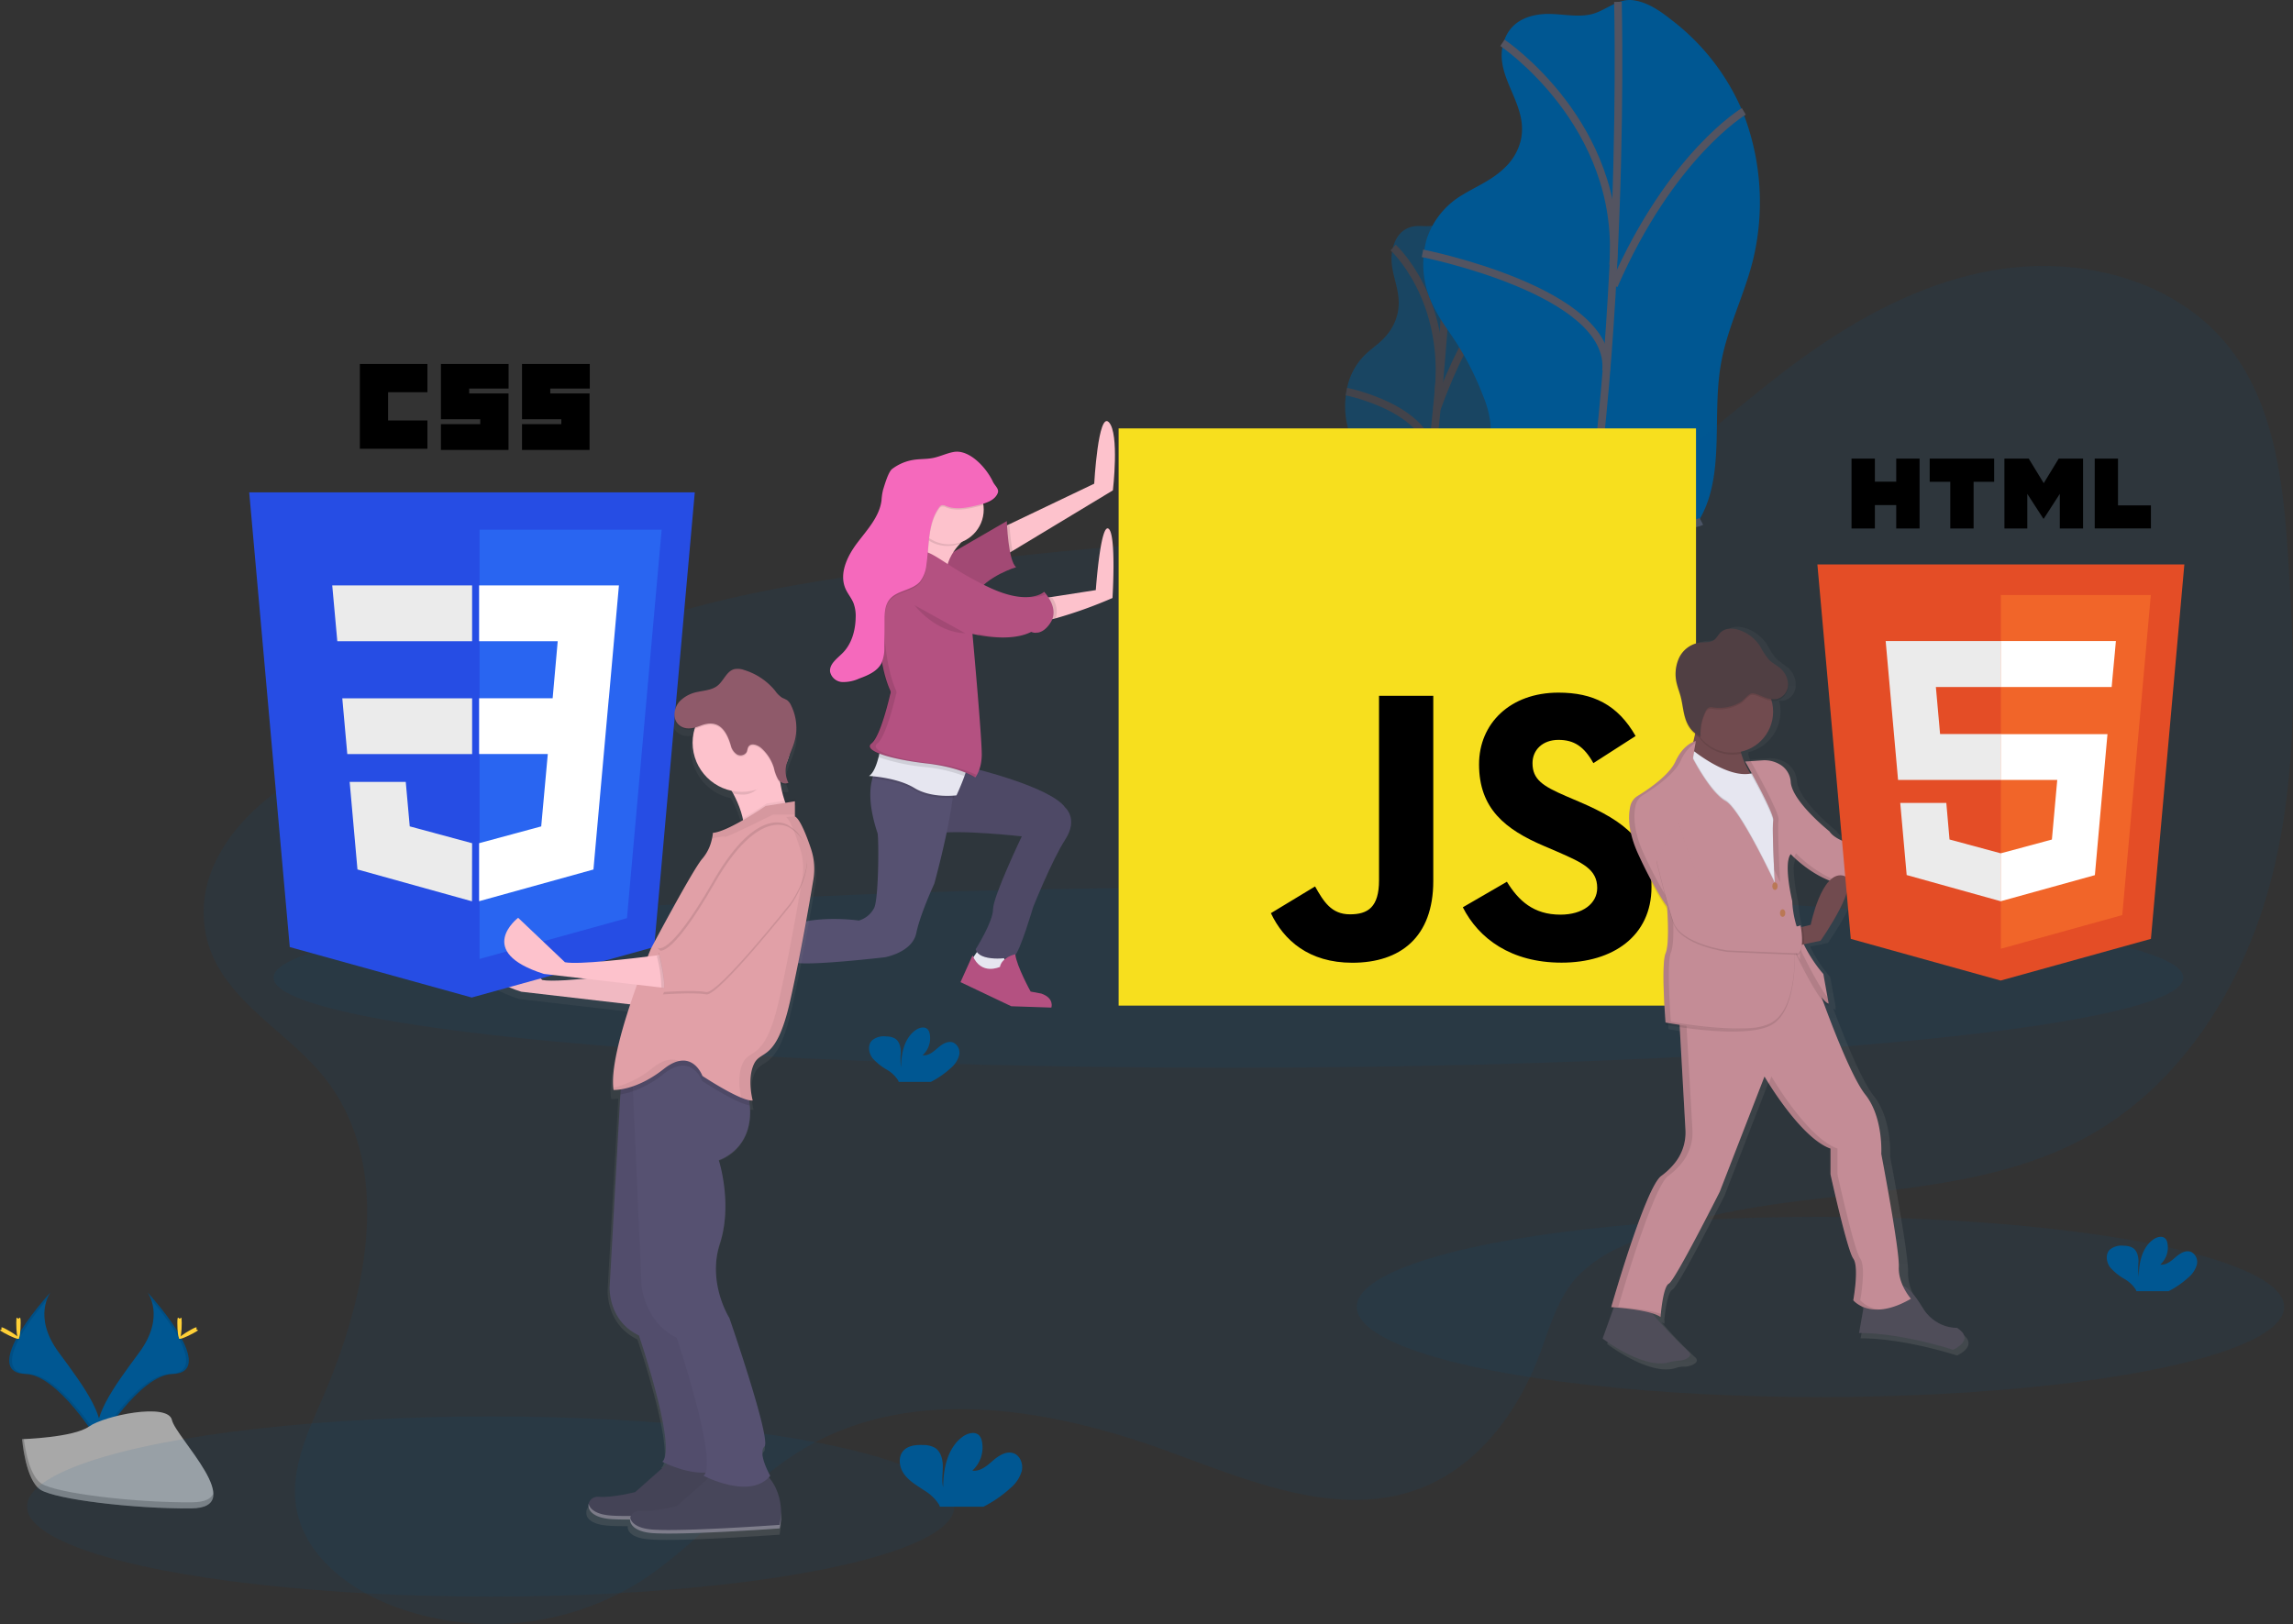 <svg xmlns="http://www.w3.org/2000/svg" xmlns:xlink="http://www.w3.org/1999/xlink" width="600.157" height="425.179" viewBox="0 0 600.157 425.179">
  <rect x="0" y="0" width="600.157" height="425.179" fill="#333333" stroke="none"/>
  <defs>
    <style>
      .cls-1, .cls-3 {
        fill: #005792;
      }

      .cls-1, .cls-13, .cls-5 {
        opacity: 0.1;
      }

      .cls-2 {
        opacity: 0.5;
      }

      .cls-4 {
        fill: none;
        stroke: #535461;
        stroke-miterlimit: 10;
        stroke-width: 2px;
      }

      .cls-6 {
        fill: #ffd037;
      }

      .cls-7 {
        fill: #a8a8a8;
      }

      .cls-8 {
        opacity: 0.2;
      }

      .cls-9 {
        fill: #e6e6f0;
      }

      .cls-10 {
        fill: #fdc2cc;
      }

      .cls-11 {
        fill: #565171;
      }

      .cls-12 {
        fill: #b45181;
      }

      .cls-14 {
        fill: #f569bc;
      }

      .cls-15 {
        fill: #f7df1e;
      }

      .cls-16 {
        fill: url(#linear-gradient);
      }

      .cls-17 {
        fill: #4f4d59;
      }

      .cls-18 {
        fill: #c48c96;
      }

      .cls-19 {
        fill: #714b4f;
      }

      .cls-20 {
        fill: #ba7855;
      }

      .cls-21 {
        fill: #503f43;
      }

      .cls-22 {
        fill: #e44d26;
      }

      .cls-23 {
        fill: #f16529;
      }

      .cls-24 {
        fill: #ebebeb;
      }

      .cls-25, .cls-31 {
        fill: #fff;
      }

      .cls-26 {
        fill: url(#linear-gradient-2);
      }

      .cls-27, .cls-34 {
        opacity: 0.05;
      }

      .cls-28 {
        fill: #264de4;
      }

      .cls-29 {
        fill: #2965f1;
      }

      .cls-30 {
        fill: #47465a;
      }

      .cls-31 {
        opacity: 0.3;
      }

      .cls-32 {
        fill: #e1a0a7;
      }

      .cls-33 {
        fill: #8f5a6a;
      }
    </style>
    <linearGradient id="linear-gradient" x1="0.5" y1="1" x2="0.5" gradientUnits="objectBoundingBox">
      <stop offset="0" stop-color="gray" stop-opacity="0.251"/>
      <stop offset="0.54" stop-color="gray" stop-opacity="0.122"/>
      <stop offset="1" stop-color="gray" stop-opacity="0.102"/>
    </linearGradient>
    <linearGradient id="linear-gradient-2" x1="0.5" y1="1.001" x2="0.5" y2="0" xlink:href="#linear-gradient"/>
  </defs>
  <g id="グループ化_17" data-name="グループ化 17" transform="translate(0.003 -0.09)">
    <ellipse id="楕円形_1" data-name="楕円形 1" class="cls-1" cx="121.37" cy="23.59" rx="121.37" ry="23.59" transform="translate(355.11 318.648)"/>
    <g id="グループ化_12" data-name="グループ化 12" class="cls-2" transform="translate(352.067 55.911)">
      <path id="パス_3" data-name="パス 3" class="cls-3" d="M705.808,185.964c-1.637.465-3.641,1.677-4.628,4.99-1.935,6.495,2.561,10.91,1.08,17.681a13.209,13.209,0,0,1-2.3,4.961c-1.809,2.452-3.773,3.612-5.679,5.329a16.94,16.94,0,0,0-4.99,8.194,22.682,22.682,0,0,0-.224,10.652,41.781,41.781,0,0,0,2.842,7.465,55.118,55.118,0,0,1,2.934,9.4,22.9,22.9,0,0,1,.643,4.778,42.056,42.056,0,0,1-.574,6.386l-2.751,19.191a57.7,57.7,0,0,0-.752,7.586,37.68,37.68,0,0,0,.879,7.574c.965,5.076,2,10.336,4.215,13.024s5.978,1.723,8.292-3.715c2.2-5.2,2.251-12.145,4.192-17.7,3.061-8.757,9.142-9.934,12.518-18.289,3.239-8.039,2.245-17.847,3.888-26.989,1.148-6.552,3.681-12.524,5.168-19a60.164,60.164,0,0,0,.218-26.162,34.771,34.771,0,0,0-8.143-15.814c-1.43-1.579-2.963-2.986-4.76-3.13-1.912-.149-3.583,2.257-5.472,2.98C710.224,186.211,708.03,185.332,705.808,185.964Z" transform="translate(-688.542 -182.368)"/>
      <path id="パス_4" data-name="パス 4" class="cls-4" d="M724.14,183.23s-3.239,82.885-16.86,131.758" transform="translate(-696.52 -182.735)"/>
      <path id="パス_5" data-name="パス 5" class="cls-4" d="M710.41,198s14.557,13.253,11.795,38.474" transform="translate(-697.852 -189.024)"/>
      <path id="パス_6" data-name="パス 6" class="cls-4" d="M689.14,263.68s23.894,4.806,22.12,19.1" transform="translate(-688.796 -216.988)"/>
      <path id="パス_7" data-name="パス 7" class="cls-4" d="M748.614,215.07s-9.67,8.464-18.284,32.438" transform="translate(-706.334 -196.292)"/>
      <path id="パス_8" data-name="パス 8" class="cls-4" d="M736.9,331.666s-6.6,5.168-11.892-12.926" transform="translate(-704.068 -240.431)"/>
      <path id="パス_9" data-name="パス 9" class="cls-4" d="M696.14,352.111s13.454-1.757,14.695-10.181" transform="translate(-691.777 -250.304)"/>
    </g>
    <path id="パス_10" data-name="パス 10" class="cls-3" d="M752.87,88.984c-3.331.494-7.339,2.039-8.987,6.8-3.233,9.337,6.592,16.406,4.33,26.162a14.66,14.66,0,0,1-4.1,7.034c-3.445,3.394-7.385,4.875-11.117,7.178a20.962,20.962,0,0,0-9.36,11.485,24.191,24.191,0,0,0,.8,15.659c1.751,4.41,4.4,7.7,6.764,11.33a76.767,76.767,0,0,1,7.172,14.184,26.952,26.952,0,0,1,1.907,7.08,42.927,42.927,0,0,1-.465,9.337l-3.417,27.988a58.593,58.593,0,0,0-.655,11.083,43.536,43.536,0,0,0,2.722,11.255c2.6,7.591,5.375,15.5,10.273,19.685s12.582,3.285,16.722-4.491c3.939-7.4,3.216-17.617,6.575-25.571,5.294-12.536,17.744-13.552,23.733-25.45,5.742-11.416,2.532-26.019,4.841-39.283,1.654-9.5,6.133-18,8.43-27.357a64.437,64.437,0,0,0-2.653-38.474,59.038,59.038,0,0,0-18.72-24.25c-3.147-2.5-6.483-4.755-10.221-5.168-3.974-.442-7.149,2.9-10.968,3.744C762.029,89.869,757.389,88.313,752.87,88.984Z" transform="translate(-350.188 -85.07)"/>
    <path id="パス_11" data-name="パス 11" class="cls-4" d="M797.641,86s3.135,121.675-19.271,192.036" transform="translate(-374.17 -85.428)"/>
    <path id="パス_12" data-name="パス 12" class="cls-4" d="M759.38,104.68s31.7,21.247,28.981,58.09" transform="translate(-366.148 -93.381)"/>
    <path id="パス_13" data-name="パス 13" class="cls-4" d="M723.15,198.85s50.027,9.911,48.052,30.745" transform="translate(-350.846 -132.442)"/>
    <path id="パス_14" data-name="パス 14" class="cls-4" d="M843.339,135.92s-19.013,11.318-33.989,45.6" transform="translate(-386.925 -106.682)"/>
    <path id="パス_15" data-name="パス 15" class="cls-4" d="M830.045,304.629S817.01,311.519,803.9,284.18" transform="translate(-384.742 -168.04)"/>
    <path id="パス_16" data-name="パス 16" class="cls-4" d="M749,331.173s27.638-.993,29.211-13.253" transform="translate(-361.82 -182.147)"/>
    <path id="パス_17" data-name="パス 17" class="cls-3" d="M142.422,663.66s4.812,6.317-2.222,15.791-12.846,17.526-10.486,23.452c0,0,10.612-17.646,19.248-17.893S151.925,674.272,142.422,663.66Z" transform="translate(-103.806 -325.229)"/>
    <path id="パス_18" data-name="パス 18" class="cls-5" d="M142.647,663.66a7.793,7.793,0,0,1,1.011,1.975c8.43,9.9,12.915,19.139,4.818,19.375-7.545.218-16.6,13.707-18.766,17.118a7.31,7.31,0,0,0,.258.775s10.612-17.646,19.248-17.893S152.151,674.272,142.647,663.66Z" transform="translate(-104.031 -325.229)"/>
    <path id="パス_19" data-name="パス 19" class="cls-6" d="M166.968,676.586c0,2.216-.247,4.02-.574,4.02s-.574-1.8-.574-4.02.31-1.148.614-1.148S166.968,674.37,166.968,676.586Z" transform="translate(-119.406 -330.133)"/>
    <path id="パス_20" data-name="パス 20" class="cls-6" d="M170.357,681.106c-1.947,1.063-3.641,1.723-3.784,1.43s1.309-1.349,3.256-2.406,1.177-.287,1.327,0S172.3,680.043,170.357,681.106Z" transform="translate(-119.722 -332.011)"/>
    <path id="パス_21" data-name="パス 21" class="cls-3" d="M99.99,663.66s-4.812,6.317,2.222,15.791,12.834,17.52,10.486,23.446c0,0-10.612-17.646-19.248-17.893S90.475,674.272,99.99,663.66Z" transform="translate(-86.778 -325.229)"/>
    <path id="パス_22" data-name="パス 22" class="cls-5" d="M99.99,663.66a7.792,7.792,0,0,0-.982,1.975c-8.43,9.9-12.915,19.139-4.818,19.375,7.545.218,16.6,13.707,18.766,17.118a7.307,7.307,0,0,1-.258.775S102.086,685.257,93.45,685.01,90.475,674.272,99.99,663.66Z" transform="translate(-86.778 -325.229)"/>
    <path id="パス_23" data-name="パス 23" class="cls-6" d="M92.4,676.586c0,2.216.247,4.02.574,4.02s.574-1.8.574-4.02-.31-1.148-.614-1.148S92.4,674.37,92.4,676.586Z" transform="translate(-88.146 -330.133)"/>
    <path id="パス_24" data-name="パス 24" class="cls-6" d="M86.172,681.106c1.947,1.063,3.641,1.723,3.784,1.43s-1.309-1.349-3.256-2.406-1.177-.287-1.326,0S84.231,680.043,86.172,681.106Z" transform="translate(-84.99 -332.011)"/>
    <path id="パス_25" data-name="パス 25" class="cls-7" d="M95.07,725.172s13.454-.414,17.508-3.3,20.672-6.317,21.7-1.723,20.219,23.032,5.03,23.153-35.293-2.366-39.341-4.829S95.07,725.172,95.07,725.172Z" transform="translate(-89.283 -348.324)"/>
    <path id="パス_26" data-name="パス 26" class="cls-8" d="M139.579,747.079c-15.189.121-35.293-2.366-39.341-4.829-3.084-1.878-4.313-8.613-4.72-11.72H95.07s.85,10.853,4.9,13.316,24.152,4.956,39.341,4.829c4.387-.034,5.9-1.6,5.817-3.9C144.517,746.184,142.846,747.057,139.579,747.079Z" transform="translate(-89.283 -353.7)"/>
    <path id="パス_27" data-name="パス 27" class="cls-3" d="M1051.51,651.225a6.7,6.7,0,0,0,2.2-3.319,2.946,2.946,0,0,0-1.539-3.382c-1.413-.54-2.923.436-4.065,1.43s-2.458,2.119-3.957,1.906a6.018,6.018,0,0,0,1.86-5.633,2.352,2.352,0,0,0-.517-1.149c-.787-.839-2.2-.477-3.147.184-2.986,2.1-3.818,6.156-3.836,9.808a18.8,18.8,0,0,1-.057-4.02c-.012-1.332-.379-2.871-1.516-3.572a4.594,4.594,0,0,0-2.3-.546,4.783,4.783,0,0,0-3.756,1.068c-1.149,1.217-.844,3.267.149,4.594a14.943,14.943,0,0,0,3.888,3.112,8.615,8.615,0,0,1,2.78,2.647,2.616,2.616,0,0,1,.206.471h8.413A23.442,23.442,0,0,0,1051.51,651.225Z" transform="translate(-478.73 -316.71)"/>
    <path id="パス_28" data-name="パス 28" class="cls-1" d="M209.259,407.994c18.567,23.234,11.355,57.177-.443,84.355-3.95,9.1-8.42,18.732-6.751,28.488,2.036,11.933,12.837,20.672,24.227,25.266a73.133,73.133,0,0,0,64.54-5.231c16.449-10.072,28.229-26.449,44.958-36.062,28.008-16.079,63.636-10.009,94.036,1.068,21.508,7.838,45.022,18.037,66.4,9.842,15.037-5.742,25.434-19.794,31.1-34.667,2.737-7.184,4.72-14.93,9.919-20.672a36.99,36.99,0,0,1,11.308-7.809c37.927-18.5,85.773-8.614,122.58-29.1,24.863-13.85,40.78-39.984,47.846-67.231s6.226-55.821,4.434-83.879c-1.272-19.943-3.553-41.23-16.5-56.625-13.695-16.28-37.2-22.338-58.448-19.243s-40.512,14.178-57.433,27.167c-21.175,16.234-40.809,36.452-66.81,43.033-17.7,4.479-36.328,2.027-54.592,1.183-30.528-1.418-61.062,1.723-91.421,5.168-29.064,3.308-58.349,6.948-86.024,16.251-19.594,6.587-35.3,18.536-53.8,26.886-12.061,5.444-25.213,6.948-36.626,13.879-14.068,8.539-26.957,23.394-23.34,40.771C181.806,387.373,199.4,395.665,209.259,407.994Z" transform="translate(-124.504 -125.993)"/>
    <ellipse id="楕円形_2" data-name="楕円形 2" class="cls-1" cx="249.921" cy="23.59" rx="249.921" ry="23.59" transform="translate(71.594 232.442)"/>
    <ellipse id="楕円形_3" data-name="楕円形 3" class="cls-1" cx="121.37" cy="23.59" rx="121.37" ry="23.59" transform="translate(7.062 370.904)"/>
    <path id="パス_29" data-name="パス 29" class="cls-9" d="M523.284,511.48l-1.924,2.8s2.1,2.8,2.3,3.147,6.116-.172,6.116-.172l.522-2.1-.873-2.446Z" transform="translate(-267.05 -262.939)"/>
    <path id="パス_30" data-name="パス 30" class="cls-10" d="M324.237,423.67l-3.847.695,2.446,4.726,2.624,1.4,2.446,1.746.7-1.918-1.751-3.675Z" transform="translate(-133.675 -176.704)"/>
    <path id="パス_31" data-name="パス 31" class="cls-11" d="M513.2,429.495s20.454,4.892,24.3,10.336c0,0,3.5,2.974,0,8.389s-8.39,17.658-8.39,17.658-3.5,11.887-4.892,12.76-9.44,1.573-10.141-1.723c0,0,4.542-7.166,4.542-10.491s7.517-19.053,7.517-19.053-17.129-1.924-22.55-.7S506.037,427.571,513.2,429.495Z" transform="translate(-258.701 -228.329)"/>
    <path id="パス_32" data-name="パス 32" class="cls-5" d="M513.2,429.495s20.454,4.892,24.3,10.336c0,0,3.5,2.974,0,8.389s-8.39,17.658-8.39,17.658-3.5,11.887-4.892,12.76-9.44,1.573-10.141-1.723c0,0,4.542-7.166,4.542-10.491s7.517-19.053,7.517-19.053-17.129-1.924-22.55-.7S506.037,427.571,513.2,429.495Z" transform="translate(-258.701 -228.329)"/>
    <path id="パス_33" data-name="パス 33" class="cls-11" d="M469.77,434.331c-.04,1.016-.149,2.159-.3,3.388-1.12,8.9-4.766,22.137-4.766,22.137s-3.669,7.867-4.72,12.937-8.217,6.317-8.217,6.317-19.581,2.3-23.6,1.4-10.336,2.624-13.46,2.1-5.071-7.867-5.071-7.867a37.9,37.9,0,0,0,15.734-3.319c8.039-3.669,19.581-1.924,19.581-1.924a6.575,6.575,0,0,0,4.02-3.319c1.223-2.624,1.223-18.531.873-19.581-2.3-6.891-2.107-11.312-1.447-13.891a6.93,6.93,0,0,1,1.447-3.066Z" transform="translate(-220.168 -228.416)"/>
    <path id="パス_34" data-name="パス 34" class="cls-5" d="M498.526,434.31c-.04,1.016-.149,2.159-.3,3.388-1.757.138-6.684.27-10.336-1.987-3.445-2.113-8.458-2.831-10.715-3.055a6.93,6.93,0,0,1,1.447-3.066Z" transform="translate(-248.541 -228.758)"/>
    <path id="パス_35" data-name="パス 35" class="cls-9" d="M500.058,427.848c-.815,2.3-2.067,4.99-2.067,4.99s-6.466.873-11.014-1.924-11.887-3.147-11.887-3.147c1.189-.729,1.993-2.946,2.492-4.887a30.972,30.972,0,0,0,.655-3.331s21.5,4.37,22.4,5.071C500.965,424.9,500.609,426.286,500.058,427.848Z" transform="translate(-247.647 -224.532)"/>
    <path id="パス_36" data-name="パス 36" class="cls-10" d="M564.036,292.236l-26.076,15.74-2.59,1.562v-7.689l1.8-.861,21.976-10.5s1.051-19.053,3.847-16.079S564.036,292.236,564.036,292.236Z" transform="translate(-272.757 -163.772)"/>
    <path id="パス_37" data-name="パス 37" class="cls-5" d="M537.96,327.918l-2.59,1.562v-7.689l1.8-.861A56.6,56.6,0,0,0,537.96,327.918Z" transform="translate(-272.937 -183.425)"/>
    <path id="パス_38" data-name="パス 38" class="cls-12" d="M504.93,329.966l18.7-10.836s.35,10.491,2.446,12.059c0,0-7.689,2.3-10.664,7.166Z" transform="translate(-260.119 -182.621)"/>
    <path id="パス_39" data-name="パス 39" class="cls-5" d="M504.93,329.966l18.7-10.836s.35,10.491,2.446,12.059c0,0-7.689,2.3-10.664,7.166Z" transform="translate(-260.119 -182.621)"/>
    <path id="パス_40" data-name="パス 40" class="cls-10" d="M569.852,340.577a116.66,116.66,0,0,1-14.786,5.3,11.614,11.614,0,0,1-4.094.471c-4.02-.7,1.051-5.742,1.051-5.742l2.113-.327,11.347-1.769s1.223-17.48,3.319-16.079S569.852,340.577,569.852,340.577Z" transform="translate(-278.676 -183.938)"/>
    <path id="パス_41" data-name="パス 41" class="cls-10" d="M505.281,320.717s-7.517,5.593-4.72,12.587-14.511-4.2-14.511-4.2,5.593-8.389,6.816-14.683S505.281,320.717,505.281,320.717Z" transform="translate(-252.257 -179.905)"/>
    <path id="パス_42" data-name="パス 42" class="cls-5" d="M501.91,427.848a39.624,39.624,0,0,0-10.107-2.354,53.915,53.915,0,0,1-12.363-2.613,30.938,30.938,0,0,0,.655-3.331s21.5,4.37,22.4,5.071C502.817,424.9,502.461,426.286,501.91,427.848Z" transform="translate(-249.476 -224.568)"/>
    <path id="パス_43" data-name="パス 43" class="cls-5" d="M555.055,359.169a11.612,11.612,0,0,1-4.094.471c-4.02-.7,1.051-5.742,1.051-5.742l2.113-.327A6.162,6.162,0,0,1,555.055,359.169Z" transform="translate(-278.774 -197.056)"/>
    <path id="パス_44" data-name="パス 44" class="cls-12" d="M488.429,332.167s-6.816-.172-9.262,2.624-1.924,10.336-1.924,10.336-.511,15.1,3.319,23.544a1.148,1.148,0,0,1,.04.867c-.04.1-.04.04-.04.04s-2.446,11.014-4.893,12.938,5.243,4.2,14.356,5.243,12.759,3.669,12.759,3.669,1.573-1.723,1.723-5.593-2.429-31.991-2.429-31.991,9.613,2.446,15.384-.523c0,0,2.624,1.4,5.07-2.446s-1.723-8.039-1.723-8.039-3.847,3.847-14.511-1.223S491.742,331.994,488.429,332.167Z" transform="translate(-247.555 -187.812)"/>
    <path id="パス_45" data-name="パス 45" class="cls-9" d="M405.656,509.35h-2.1v2.974l2.1,4.72s2.8.523,2.975.523,2.446-.523,2.446-.523l.7-1.223S404.082,512.841,405.656,509.35Z" transform="translate(-217.906 -262.031)"/>
    <path id="パス_46" data-name="パス 46" class="cls-12" d="M519.337,514,516.19,521l13.288,6.317,10.491.35s.873-2.446-2.624-3.669l-2.8-.523s-3.669-6.644-4.02-9.762c0,0-3.5.7-4.02,3.319C526.5,516.972,521.611,519.418,519.337,514Z" transform="translate(-264.796 -263.798)"/>
    <path id="パス_47" data-name="パス 47" class="cls-12" d="M400.2,508.13l-1.068.873-4.7,3.847,10.836,14.356s6.116,2.624,8.918,0c0,0,1.723-1.723-2.1-3.147,0,0-2.975.522-2.975-2.447s.7-6.116,1.723-6.816c0,0-2.624-.873-3.319-.172a11.093,11.093,0,0,0-1.4,1.924S399.845,514.073,400.2,508.13Z" transform="translate(-214.042 -261.413)"/>
    <path id="パス_48" data-name="パス 48" class="cls-5" d="M496.8,315.033a21.216,21.216,0,0,1-.7,2.618,9.09,9.09,0,0,0,11.64,5,14.445,14.445,0,0,1,1.476-1.327S498.024,308.74,496.8,315.033Z" transform="translate(-256.486 -180.224)"/>
    <path id="パス_49" data-name="パス 49" class="cls-5" d="M495.64,357s5.421,7.166,13.288,7.344" transform="translate(-256.293 -198.48)"/>
    <g id="グループ化_13" data-name="グループ化 13" class="cls-13" transform="translate(227.454 144.378)">
      <path id="パス_50" data-name="パス 50" d="M551.438,369.131a1.974,1.974,0,0,1-.322-.121q-.253.132-.517.247A3.269,3.269,0,0,0,551.438,369.131Z" transform="translate(-507.124 -347.879)"/>
      <path id="パス_51" data-name="パス 51" d="M551.894,351.481a8.673,8.673,0,0,0-.609-.7,6.512,6.512,0,0,1-3.985,1.367A9.647,9.647,0,0,0,551.894,351.481Z" transform="translate(-505.719 -340.117)"/>
      <path id="パス_52" data-name="パス 52" d="M524.71,369.92l.035.373a34.718,34.718,0,0,0,6.994.574A36.393,36.393,0,0,1,524.71,369.92Z" transform="translate(-496.101 -348.266)"/>
      <path id="パス_53" data-name="パス 53" d="M491.439,387.79c-9.09-1.051-16.779-3.319-14.356-5.243s4.892-12.937,4.892-12.937,0,.063.04-.04a1.148,1.148,0,0,0-.04-.867c-3.83-8.47-3.319-23.544-3.319-23.544s-.523-7.517,1.924-10.336c1.82-2.084,6.064-2.515,8.114-2.6a3.719,3.719,0,0,0-.574,0s-6.816-.172-9.262,2.624-1.924,10.336-1.924,10.336-.511,15.1,3.319,23.544a1.149,1.149,0,0,1,.04.867c-.04.1-.04.04-.04.04s-2.429,10.979-4.9,12.9,5.243,4.2,14.356,5.243,12.759,3.669,12.759,3.669a4.482,4.482,0,0,0,.482-.706A35.872,35.872,0,0,0,491.439,387.79Z" transform="translate(-474.888 -332.211)"/>
    </g>
    <ellipse id="楕円形_4" data-name="楕円形 4" class="cls-10" cx="9.09" cy="9.09" rx="9.09" ry="9.09" transform="translate(239.29 124.406)"/>
    <path id="パス_54" data-name="パス 54" class="cls-5" d="M501.3,299.076c-.752,1.884-3,2.6-4.967,3.084-2.814.689-5.846,1.367-8.539.3a1.866,1.866,0,0,0-1.148-.224,1.527,1.527,0,0,0-.758.66c-2.969,4.226-2.486,9.86-3.256,14.97a8.315,8.315,0,0,1-1.723,4.422c-2.09,2.3-6.035,2.211-7.959,4.651-1.269,1.608-1.281,3.842-1.269,5.892q0,3.279-.057,6.563a9.692,9.692,0,0,1-.752,4.2c-1.1,2.159-3.56,3.187-5.828,4.02a9.993,9.993,0,0,1-4.387.919,3.428,3.428,0,0,1-3.227-2.664c-.27-2.056,1.849-3.491,3.308-4.973,2.331-2.36,3.29-5.794,3.376-9.113a9.759,9.759,0,0,0-.574-3.945c-.534-1.3-1.487-2.4-2.062-3.687-1.769-3.962.413-8.545,3.026-12.013s5.823-6.851,6.38-11.152a15.464,15.464,0,0,1,.4-2.762c.4-1.252,1.355-4.709,2.406-5.5a12.5,12.5,0,0,1,5.742-2.389c1.613-.235,3.262-.149,4.864-.459,1.872-.362,3.612-1.252,5.484-1.585,4.048-.718,8.441,3.985,10.216,7.695C500.483,297.117,501.764,297.921,501.3,299.076Z" transform="translate(-240.165 -169.525)"/>
    <path id="パス_55" data-name="パス 55" class="cls-14" d="M501.3,298.465c-.752,1.883-3,2.6-4.967,3.084-2.814.689-5.846,1.367-8.539.3a1.866,1.866,0,0,0-1.148-.224,1.526,1.526,0,0,0-.758.66c-2.969,4.226-2.486,9.86-3.256,14.97a8.315,8.315,0,0,1-1.723,4.422c-2.09,2.3-6.035,2.211-7.959,4.651-1.269,1.608-1.281,3.842-1.269,5.892q0,3.279-.057,6.564a9.692,9.692,0,0,1-.752,4.2c-1.1,2.159-3.56,3.187-5.828,4.02a9.993,9.993,0,0,1-4.387.919,3.429,3.429,0,0,1-3.227-2.664c-.27-2.056,1.849-3.491,3.308-4.973,2.331-2.36,3.29-5.794,3.376-9.113a9.759,9.759,0,0,0-.574-3.945c-.534-1.3-1.487-2.4-2.062-3.687-1.769-3.962.413-8.545,3.026-12.013s5.823-6.851,6.38-11.152a15.465,15.465,0,0,1,.4-2.762c.4-1.252,1.355-4.709,2.406-5.5a12.5,12.5,0,0,1,5.742-2.389c1.613-.235,3.262-.149,4.864-.459,1.872-.362,3.612-1.252,5.484-1.585,4.048-.718,8.441,3.985,10.216,7.695C500.483,296.507,501.764,297.311,501.3,298.465Z" transform="translate(-240.165 -169.271)"/>
    <path id="パス_56" data-name="パス 56" class="cls-15" d="M585,276.09H736.121V427.2H585Z" transform="translate(-292.221 -163.846)"/>
    <path id="パス_57" data-name="パス 57" d="M654.21,453.194l11.565-7c2.234,3.956,4.261,7.3,9.13,7.3,4.669,0,7.609-1.826,7.609-8.924V396.287h14.2V444.77c0,14.706-8.614,21.4-21.2,21.4-11.358,0-17.951-5.886-21.3-12.983m50.211-1.522,11.56-6.7c3.043,4.973,7,8.613,14,8.613,5.886,0,9.636-2.94,9.636-7,0-4.869-3.853-6.592-10.336-9.435l-3.549-1.522c-10.244-4.359-17.043-9.837-17.043-21.4,0-10.652,8.114-18.766,20.793-18.766,9.027,0,15.5,3.147,20.184,11.358l-11.054,7.1c-2.435-4.364-5.071-6.087-9.13-6.087-4.158,0-6.8,2.636-6.8,6.087,0,4.261,2.636,5.984,8.723,8.614l3.549,1.522c12.059,5.168,18.869,10.445,18.869,22.315,0,12.782-10.043,19.782-23.544,19.782-13.207,0-21.706-6.317-25.841-14.505" transform="translate(-321.579 -214.041)"/>
    <path id="パス_58" data-name="パス 58" class="cls-16" d="M894.977,548.193s-5.9.413-9.538-5.9a21.166,21.166,0,0,0-2.509-3.566,12.059,12.059,0,0,1-1.763-6.4c.2-4.68-4.68-30.314-4.68-30.314s.609-9.762-4.272-15.866c-3.216-4.02-7.838-15.5-10.623-22.923a1.533,1.533,0,0,0,.655.344l-.115-.637h.115l-1.441-7.919a36.1,36.1,0,0,1-5.26-7.97l.327-.069,4.318-.907s7.017-9.974,7.465-14.878h1.384a168.835,168.835,0,0,1,19.444,1.016h0c0-.029-.046-.155-.1-.356h0a24.35,24.35,0,0,1-.632-3h.4l4.02-.264s13.833-15.458,8.746-18.307-10.376,12.817-10.376,12.817l-1.723.31-.465.086c.046-.069.092-.132.143-.2s-22.579-1.011-26.064-6.512c0,0-9.969-7.936-10.377-13.207a5.966,5.966,0,0,0-3.583-5.076,7.822,7.822,0,0,0-3.957-.741l-4.669.322.328.574h-.132a15.727,15.727,0,0,1-.735-2.067h.1c-.034-.144-.063-.287-.092-.431a10.985,10.985,0,0,0,8.091-13.529,4.391,4.391,0,0,0,1.372-.04,4.023,4.023,0,0,0,2.98-3.842v-.408a5.9,5.9,0,0,0-2.268-4.536,33.141,33.141,0,0,1-2.871-2.188,21.537,21.537,0,0,1-2.337-3.618,10.739,10.739,0,0,0-5.513-4.29c-1.682-.574-3.75-.632-5.042.574-.666.626-1.051,1.533-1.8,2.061-1.074.769-2.532.54-3.847.695a7.339,7.339,0,0,0-5.53,4.14,9.542,9.542,0,0,0-.907,4.376,11.7,11.7,0,0,0,.367,3.072c.253,1,.626,1.964.9,2.963.574,2.067.706,4.244,1.367,6.282a7.9,7.9,0,0,0,2.544,3.865l-.2.838c-.126,0-3.3.706-5.484,5.49-1.723,3.773-7.586,7.666-10.164,9.239a4.237,4.237,0,0,0-1.918,2.665,13.843,13.843,0,0,0-.328,3.382,23.418,23.418,0,0,0,2.435,10.147c4.474,9.762,7.729,14.034,7.729,14.034s.247,2.992.264,6.144a18.131,18.131,0,0,1-.672,5.857c-.425.988-.574,3.509-.54,6.391,0,5.524.54,12.731.54,12.731s1.556.3,3.962.649l1.5,26.369a12.678,12.678,0,0,1-2.871,8.809,19.486,19.486,0,0,1-3.612,3.445c-4.272,3.049-13.426,35.195-13.426,35.195a11.253,11.253,0,0,1,1.183.086l-2.814,7.85s11.244,8.614,18.083,6.259a6.629,6.629,0,0,1,2.3-.321c1.349,0,4.238-1.068,2.63-2.475a104.225,104.225,0,0,1-8.768-9.119,4.681,4.681,0,0,1,.631.373V545.7l.1.063a6.465,6.465,0,0,1,.075-.833l-.1-.035c.207-2.113.861-7.465,2.159-8.085,1.625-.815,13.632-24.617,13.632-24.617l12-30.922s9.561,16.481,17.7,19.323v6.891s4.473,20.345,6.1,22.579,0,11.186,0,11.186a5.584,5.584,0,0,0,1.1.965l-1.3,7.373s9.36-.408,25.226,4.473C893.96,554.091,900.065,551.449,894.977,548.193ZM857.548,441.8l-1.981.494-.39.1c-.04-.247-.069-.39-.069-.39a4.019,4.019,0,0,1-1.441.35,26.514,26.514,0,0,1-1.206-6.862,46.249,46.249,0,0,1-1.211-8.5,6.093,6.093,0,0,1,.8-3.5l.66.052.459.436.034.029.235.212h0l.247.218.04.034.264.236.046.04.27.23h0l.3.253.069.057.322.258h0l.316.253.075.057.35.264.075.052.333.247.057.04.379.27.092.063.4.276h.034l.39.258.092.063.419.27.092.057.39.241.075.046.448.264.109.063.465.258h.034l.454.241.109.057.482.241.1.046.448.207.086.04.505.218.121.052.523.212h0C859.214,433.473,857.548,441.8,857.548,441.8Z" transform="translate(-381.768 -199.123)"/>
    <path id="パス_59" data-name="パス 59" class="cls-17" d="M808.253,668.16l-3.773,10.526s10.336,7.924,17.055,6.282a18.776,18.776,0,0,1,3.084-.5c1.39-.1,3.784-1.12,2.3-2.406a127.07,127.07,0,0,1-11.123-11.916Z" transform="translate(-385.02 -328.173)"/>
    <path id="パス_60" data-name="パス 60" class="cls-17" d="M919.016,664.665l-1.786,10.13s9.136-.4,24.629,4.37c0,0,5.961-2.584.994-5.742,0,0-5.742.4-9.331-5.742s-5.742-5.363-5.742-5.363Z" transform="translate(-430.654 -325.725)"/>
    <path id="パス_61" data-name="パス 61" class="cls-18" d="M824.874,524.441l1.723,30.825a12.748,12.748,0,0,1-3.038,9.016,18.684,18.684,0,0,1-3.279,3.061c-4.169,2.98-13.11,34.356-13.11,34.356s10.13.574,12.909,2.584c0,0,.574-7.942,2.182-8.74s13.305-24.032,13.305-24.032l11.72-30.188s9.331,16.079,17.279,18.869v6.753s4.37,19.863,5.961,22.045,0,10.91,0,10.91,4.594,5.742,15.091-.4c0,0-3.377-3.773-3.176-8.344s-4.594-29.59-4.594-29.59.574-9.532-4.169-15.5S861.05,517.28,861.05,517.28l-5.467-11.76Z" transform="translate(-385.457 -259.412)"/>
    <g id="グループ化_14" data-name="グループ化 14" class="cls-13" transform="translate(421.751 246.113)">
      <path id="パス_62" data-name="パス 62" d="M809.206,601.7s8.935-31.376,13.11-34.356a18.955,18.955,0,0,0,3.445-3.262,12.634,12.634,0,0,0,2.871-8.809l-1.751-30.831,29.286-18.054-.4-.856-30.676,18.915,1.752,30.831a12.634,12.634,0,0,1-2.871,8.809,18.956,18.956,0,0,1-3.445,3.262c-4.163,2.974-13.11,34.351-13.11,34.351s10.129.574,12.909,2.584a6.076,6.076,0,0,1,.075-.81C816.493,602.128,809.206,601.7,809.206,601.7Z" transform="translate(-807.42 -505.53)"/>
      <path id="パス_63" data-name="パス 63" d="M903.118,626.449s1.591-8.74,0-10.911-5.96-22.045-5.96-22.045v-6.765c-7.942-2.779-17.279-18.869-17.279-18.869l-.689,1.8c2.693,4.272,9.877,14.873,16.188,17.078v6.753s4.37,19.863,5.961,22.045,0,10.911,0,10.911,2.216,2.791,7.109,2.412A7.784,7.784,0,0,1,903.118,626.449Z" transform="translate(-837.977 -532.068)"/>
    </g>
    <path id="パス_64" data-name="パス 64" class="cls-19" d="M952.585,464.786l-3.9.258-2.056.138v-4.967l2.7-.488,1.671-.3s5.168-15.292,10.13-12.513S952.585,464.786,952.585,464.786Z" transform="translate(-443.172 -235.761)"/>
    <path id="パス_65" data-name="パス 65" class="cls-19" d="M845.539,407s-2.584,9.928-3.376,16.079,18.467,1.194,18.467,1.194-7.35-8.935-3.175-13.7Z" transform="translate(-400.775 -219.258)"/>
    <path id="パス_66" data-name="パス 66" class="cls-9" d="M865.823,453.939l.4,3.773-6.156-.4-6.156-5.363-6.156-17.284-3.962-6.161-2.98-3.773L842,420.14s.546.477,1.464,1.177c3.026,2.3,10.118,7.126,15.3,5.794a6.176,6.176,0,0,0,.706-.224l7.746,13.305Z" transform="translate(-400.129 -224.594)"/>
    <path id="パス_67" data-name="パス 67" class="cls-5" d="M832.682,418.106s-3.175.574-5.363,5.363c-1.677,3.664-7.35,7.465-9.883,9a4.238,4.238,0,0,0-1.924,2.676c-.511,2.262-.706,6.483,2.073,12.553,4.37,9.532,7.545,13.7,7.545,13.7s.792,9.532-.4,12.311,0,18.071,0,18.071,20.85,3.974,27.8,0,5.96-19.266,5.96-19.266,6.552,13.9,8.935,14.3l-1.39-7.746S858.3,470.723,857.9,460c0,0-2.383-9.733-.4-12.312,0,0,33.564,2.779,35.551.4,0,0-22.045-.993-25.421-6.357,0,0-9.733-7.746-10.13-12.909a5.708,5.708,0,0,0-2.98-4.68,7.775,7.775,0,0,0-4.45-.993l-4.485.31s7.747,13.7,7.35,15.5.4,16.285.4,16.285-8.964-19.266-12.909-21.448-8.545-11.163-8.545-11.163l.793-4.536" transform="translate(-388.808 -223.404)"/>
    <path id="パス_68" data-name="パス 68" class="cls-5" d="M865.823,453.939l.4,3.773-6.156-.4-6.156-5.363-6.156-17.284-3.962-6.161-2.98-3.773L842,420.14s.546.477,1.464,1.177l-.276,1.568s4.594,8.97,8.539,11.157,12.909,21.448,12.909,21.448-.792-14.5-.4-16.285c.27-1.212-3.21-7.907-5.472-12.093a6.2,6.2,0,0,0,.706-.224l7.746,13.305Z" transform="translate(-400.129 -224.594)"/>
    <path id="パス_69" data-name="パス 69" class="cls-5" d="M948.686,474.8l-2.056.138v-4.967l2.7-.488C948.387,470.726,948.422,472.931,948.686,474.8Z" transform="translate(-443.172 -245.42)"/>
    <path id="パス_70" data-name="パス 70" class="cls-18" d="M832.682,417.08s-3.175.574-5.363,5.363c-1.677,3.664-7.35,7.465-9.883,9a4.238,4.238,0,0,0-1.924,2.676c-.511,2.263-.706,6.483,2.073,12.553,4.37,9.532,7.545,13.7,7.545,13.7s.792,9.532-.4,12.312,0,18.071,0,18.071,20.85,3.974,27.8,0,5.96-19.266,5.96-19.266,6.547,13.879,8.935,14.3l-1.39-7.746S858.3,469.7,857.9,458.982c0,0-2.383-9.733-.4-12.312,0,0,7.747,8.344,16.486,8.143a164.43,164.43,0,0,1,19.065.993s-1.987-6.357,0-8.74c0,0-22.045-.993-25.421-6.357,0,0-9.733-7.746-10.13-12.909a5.708,5.708,0,0,0-2.98-4.68,7.776,7.776,0,0,0-4.45-.993l-4.485.31s7.747,13.7,7.35,15.5.4,16.285.4,16.285-8.964-19.277-12.909-21.459-8.545-11.14-8.545-11.14l.793-4.536" transform="translate(-388.808 -222.981)"/>
    <path id="パス_71" data-name="パス 71" class="cls-5" d="M833.891,453.39s4.766,16.079,7.545,18.071,19.662,12.116,24.629,9.733c0,0,1.194,5.961-.574,7.35,0,0-18.519-.724-18.668-.792,0,0-12.116-1.591-14.1-7.546s-4.37-16.079-4.37-16.079Z" transform="translate(-394.795 -238.464)"/>
    <ellipse id="楕円形_5" data-name="楕円形 5" class="cls-20" cx="0.695" cy="0.993" rx="0.695" ry="0.993" transform="translate(463.868 231.083)"/>
    <ellipse id="楕円形_6" data-name="楕円形 6" class="cls-20" cx="0.695" cy="0.993" rx="0.695" ry="0.993" transform="translate(465.879 238.134)"/>
    <g id="グループ化_15" data-name="グループ化 15" class="cls-13" transform="translate(426.396 194.082)">
      <path id="パス_72" data-name="パス 72" d="M826.13,490.523s-1.194-15.292,0-18.071.4-12.312.4-12.312-3.175-4.169-7.546-13.7c-2.785-6.07-2.584-10.29-2.073-12.553a4.238,4.238,0,0,1,1.924-2.676c2.532-1.55,8.2-5.335,9.883-9a10.367,10.367,0,0,1,3.894-4.726l.074-.436s-3.175.574-5.363,5.363c-1.677,3.664-7.35,7.465-9.883,9a4.238,4.238,0,0,0-1.924,2.676c-.511,2.263-.706,6.483,2.073,12.553,4.37,9.532,7.545,13.7,7.545,13.7s.792,9.532-.4,12.312,0,18.071,0,18.071,14.9,2.837,23.7,1.315C839.544,493.1,826.13,490.523,826.13,490.523Z" transform="translate(-815.205 -417.05)"/>
      <path id="パス_73" data-name="パス 73" d="M875.46,441.835c-.27,1.223,0,8.418.224,12.828.959,1.958,1.562,3.262,1.562,3.262s-.792-14.5-.4-16.285c.379-1.723-6.6-14.161-7.293-15.389l-1.447.1S875.862,440.049,875.46,441.835Z" transform="translate(-837.73 -420.967)"/>
      <path id="パス_74" data-name="パス 74" d="M907.406,476.4c-8.74.2-16.486-8.143-16.486-8.143a3.181,3.181,0,0,0-.5,1.074c2.3,2.136,8.613,7.425,15.6,7.264a164.419,164.419,0,0,1,19.064.993s-.04-.132-.1-.356A158.107,158.107,0,0,0,907.406,476.4Z" transform="translate(-847.229 -438.853)"/>
      <path id="パス_75" data-name="パス 75" d="M893,511.49s.08,1.24.034,3.1c2.067,4.1,5.828,11.111,7.511,11.393l-.293-1.631C897.364,520.724,893,511.49,893,511.49Z" transform="translate(-848.327 -457.259)"/>
    </g>
    <path id="パス_76" data-name="パス 76" class="cls-19" d="M897.1,495.3l-4.221.89-3.331.7,1.786-4.967,1.246-.31,1.935-.482s2.779-13.9,8.344-12.909S897.1,495.3,897.1,495.3Z" transform="translate(-420.593 -248.936)"/>
    <path id="パス_77" data-name="パス 77" class="cls-5" d="M892.89,506.187l-3.331.7,1.786-4.967,1.246-.31a19.837,19.837,0,0,1,.3,4.577Z" transform="translate(-420.733 -258.828)"/>
    <path id="パス_78" data-name="パス 78" class="cls-18" d="M833.891,452.7s4.766,16.078,7.545,18.071,19.662,12.116,24.629,9.733c0,0,1.194,5.961-.574,7.35,0,0-18.519-.724-18.668-.792,0,0-12.116-1.591-14.1-7.545s-4.37-16.079-4.37-16.079Z" transform="translate(-394.795 -238.177)"/>
    <path id="パス_79" data-name="パス 79" class="cls-5" d="M847.7,407.74s-.4,1.556-.942,3.819a10.721,10.721,0,0,0,11.835,5.455,6.172,6.172,0,0,1,1.022-5.7Z" transform="translate(-402.767 -219.633)"/>
    <ellipse id="楕円形_7" data-name="楕円形 7" class="cls-19" cx="10.727" cy="10.727" rx="10.727" ry="10.727" transform="translate(442.628 175.682)"/>
    <path id="パス_80" data-name="パス 80" class="cls-5" d="M861.247,386.282a5.741,5.741,0,0,0,2.389.149,3.933,3.933,0,0,0,2.906-3.75,5.742,5.742,0,0,0-2.211-4.427c-.907-.758-1.993-1.292-2.825-2.136a21.927,21.927,0,0,1-2.3-3.532,10.479,10.479,0,0,0-5.381-4.186c-1.642-.574-3.658-.62-4.921.574-.649.614-1.028,1.493-1.751,2.016-1.051.746-2.475.528-3.755.678a7.161,7.161,0,0,0-5.4,4.02,10.113,10.113,0,0,0-.528,6.891c.247.976.615,1.918.879,2.871.574,2.021.689,4.14,1.332,6.133s1.97,3.945,3.979,4.542a12.58,12.58,0,0,1,1.281-6.483,1.86,1.86,0,0,1,.907-1.011,2.194,2.194,0,0,1,1.091,0,10.91,10.91,0,0,0,7.264-1.47c.764-.459,1.953-2.044,2.762-2.2C858.014,384.783,860.156,386.04,861.247,386.282Z" transform="translate(-398.547 -202.943)"/>
    <path id="パス_81" data-name="パス 81" class="cls-21" d="M861.247,385.592a5.743,5.743,0,0,0,2.389.149,3.934,3.934,0,0,0,2.906-3.75,5.743,5.743,0,0,0-2.211-4.427c-.907-.758-1.993-1.292-2.825-2.136a21.924,21.924,0,0,1-2.3-3.532,10.48,10.48,0,0,0-5.381-4.186c-1.642-.574-3.658-.62-4.921.574-.649.614-1.028,1.493-1.751,2.016-1.051.746-2.475.528-3.755.678A7.161,7.161,0,0,0,838,375a10.113,10.113,0,0,0-.528,6.891c.247.976.615,1.918.879,2.871.574,2.021.689,4.14,1.332,6.133s1.97,3.945,3.979,4.542a12.583,12.583,0,0,1,1.292-6.477,1.861,1.861,0,0,1,.907-1.011,2.192,2.192,0,0,1,1.091,0,10.911,10.911,0,0,0,7.264-1.47c.764-.459,1.952-2.044,2.762-2.2C858.014,384.093,860.156,385.35,861.247,385.592Z" transform="translate(-398.547 -202.656)"/>
    <path id="パス_82" data-name="パス 82" class="cls-22" d="M994.282,337.49l-8.751,98.022L946.2,446.422l-39.226-10.91-8.74-98.022Z" transform="translate(-422.564 -189.632)"/>
    <path id="パス_83" data-name="パス 83" class="cls-23" d="M981.86,444.028l31.784-8.809,7.465-83.769H981.86Z" transform="translate(-458.171 -195.568)"/>
    <path id="パス_84" data-name="パス 84" class="cls-24" d="M942.5,384.414h17.009V372.39H929.36l.287,3.227,2.957,33.133h26.909V396.726H943.6Zm2.733,30.348H933.173l1.683,18.881,24.6,6.856h.057V427.953h-.052l-13.391-3.618Z" transform="translate(-435.818 -204.474)"/>
    <path id="パス_85" data-name="パス 85" d="M913.8,291.09h6.11v6.035H925.5V291.09h6.11v18.284H925.5v-6.121H919.91v6.121H913.8Zm25.84,6.064H934.26V291.09h16.871v6.064H945.75v12.22h-6.1v-12.22h0Zm14.172-6.064h6.374l3.922,6.426,3.916-6.426H974.4v18.284h-6.087v-9.061l-4.2,6.5h-.1l-4.209-6.5v9.061h-5.983Zm23.624,0h6.11v12.237h8.614v6.041H977.454V291.09Z" transform="translate(-429.194 -170.934)"/>
    <path id="パス_86" data-name="パス 86" class="cls-25" d="M981.79,408.746h14.8l-1.4,15.6L981.79,427.96V440.5l24.652-6.833.178-2.033,2.825-31.658.293-3.227H981.79v12.025Zm0-24.365v.029h29.045l.241-2.7.574-6.1.287-3.227H981.79v12Z" transform="translate(-458.141 -204.47)"/>
    <path id="パス_87" data-name="パス 87" class="cls-26" d="M387,428.756c-1.12-3.279-2.733-7.465-4.02-8.418a1.2,1.2,0,0,0-.253-.155h-.161v-4.048l-3.02.482a28.867,28.867,0,0,1-1.1-4.485,2.085,2.085,0,0,0,2.268.454c-.052-.08-.092-.167-.138-.253l.138-.057a5.609,5.609,0,0,1-.729-2.751,10.013,10.013,0,0,1,.419-2.6c.54-1.866,1.453-3.612,1.964-5.484a13.334,13.334,0,0,0,.459-3.71,13.516,13.516,0,0,0-1.413-6.116,3.572,3.572,0,0,0-1.068-1.4,13.811,13.811,0,0,0-1.309-.637,7.067,7.067,0,0,1-1.9-1.895,17.077,17.077,0,0,0-8.252-5.507,4.83,4.83,0,0,0-2.636-.207c-2.027.574-2.768,3.061-4.41,4.376-1.453,1.148-3.445,1.281-5.26,1.671a8.946,8.946,0,0,0-4.9,2.567,5.317,5.317,0,0,0-1.315,3.549,3.566,3.566,0,0,0,1.453,3.17,4.553,4.553,0,0,0,3.847.546,13.087,13.087,0,0,0,9.905,16.452l.356.632h0a27.1,27.1,0,0,1,2.452,6.414c-2.779,1.579-5.817,3.055-7.649,3.193a12.879,12.879,0,0,1-.4,2.119,11.7,11.7,0,0,1-2.406,4.738c-2.492,2.8-13.707,23.991-13.707,23.991s-.356.844-.93,2.3c-6.965.856-18.33,2.09-21.505,1.453L309.329,447.3s-4.02,3.072-3.675,6.8l-2.245-2.136s-11.841,9.033,6.856,14.93l28.448,3.3c-2.71,8.177-5.237,17.692-4.456,22.872h.235a10.758,10.758,0,0,0,1.625-.126l-.052.919-2.739,49.057s-.626,9.033,7.787,13.087c0,0,10.285,30.222,6.231,33.65,0,0,.482.253,1.292.609l-8.459,7.465s-6.23,1.556-9.659,1.246a2.475,2.475,0,0,0-2.733,1.843.4.4,0,0,1-.034.2v.6a.362.362,0,0,0,.04.2v.075a1.961,1.961,0,0,0,.069.213v.069c.029.069.063.138.1.207v.046c.04.069.08.138.126.207l.04.057q.075.109.167.218l.046.057c.063.075.132.144.207.218h.035l.23.2.052.04.281.2.069.046.327.19h.052l.35.172h.052l.408.167.086.034.454.149h.075l.488.126h.04l.574.109h.109l.574.086h.109l.66.063c1.281.1,3.009.132,5.007.126h0v.322a.363.363,0,0,0,.04.2v.075a1.99,1.99,0,0,0,.069.212v.069c.029.069.063.138.1.207v.046c.04.069.08.138.126.207l.04.057a2.737,2.737,0,0,0,.167.218l.046.057c.063.075.132.144.207.218h.029l.23.2.052.04.281.2.069.046.322.19h.052l.35.172h.052l.408.167.086.034.454.149h.075l.488.126h.04l.574.109h.109l.574.086h.109l.66.063c8.1.626,33.96-1.246,33.96-1.246v-.075h0v-.092h0c.259-1.206,1.5-8.217-2.911-13.4q.2-.207.379-.431s-3.445-5.92-1.556-7.787-9.124-33.983-9.124-33.983-5.92-9.349-2.492-19.943-.31-22.12-.31-22.12,8.183-2.423,8.332-12.49v-.936a3.307,3.307,0,0,0,.517.035,2.45,2.45,0,0,0,.345,0s-1.556-5.61.31-9.659,5.92-.31,9.659-16.825c2.7-11.95,5.082-25.691,6.2-32.381A17.048,17.048,0,0,0,387,428.756Zm-71.1,35.028-2.842-2.7c.942.391,1.987.769,3.153,1.148l10.71,1.258c-4.778.431-9.24.672-11.02.31Z" transform="translate(-174.286 -205.259)"/>
    <path id="パス_88" data-name="パス 88" class="cls-10" d="M343.612,514.732s-22.039,3.061-26.633,2.142L304.736,505.24s-11.634,8.878,6.736,14.695l34.282,3.979Z" transform="translate(-175.036 -260.222)"/>
    <path id="パス_89" data-name="パス 89" class="cls-27" d="M343.612,514.732s-22.039,3.061-26.633,2.142L304.736,505.24s-11.634,8.878,6.736,14.695l34.282,3.979Z" transform="translate(-175.036 -260.222)"/>
    <path id="パス_90" data-name="パス 90" class="cls-28" d="M256.819,437.166l-47.627-13.207L198.58,304.92H315.2L304.578,423.942Z" transform="translate(-133.354 -175.932)"/>
    <path id="パス_91" data-name="パス 91" class="cls-29" d="M338.723,423.588,347.8,321.88H300.14V434.264Z" transform="translate(-174.624 -183.133)"/>
    <path id="パス_92" data-name="パス 92" class="cls-24" d="M239.029,376.82l1.309,14.6h32.674v-14.6Zm-2.63-29.55,1.326,14.6h35.281v-14.6H236.37Zm36.608,67.467h-.063l-16.262-4.393L255.641,398.7H240.958L243,421.622l29.906,8.321h.069Z" transform="translate(-149.443 -193.917)"/>
    <path id="パス_93" data-name="パス 93" d="M246.38,248.56h17.681v7.4H253.77v7.4h10.29v7.4H246.38Zm21.247,0h17.681v6.431H274.994v1.286h10.29V271.07H267.6v-6.753h10.29v-1.286H267.6V248.56Zm21.247,0h17.681v6.431H296.212v1.286H306.5V271.07H288.816v-6.753h10.29v-1.286h-10.29V248.56Z" transform="translate(-152.192 -153.186)"/>
    <path id="パス_94" data-name="パス 94" class="cls-25" d="M333.96,376.82l2.636-29.55H300v14.6h20.575l-1.326,14.93H300v14.6h17.979l-1.723,18.95L300,414.748v15.189l29.929-8.3.218-2.469,3.445-38.439.356-3.922Z" transform="translate(-174.605 -193.917)"/>
    <path id="パス_95" data-name="パス 95" class="cls-30" d="M371.993,738.19l-10.715,9.486s-6.121,1.533-9.486,1.223-4.9,5.2,3.061,5.817,33.363-1.223,33.363-1.223,2.446-9.8-4.9-15.3Z" transform="translate(-195.038 -356.961)"/>
    <path id="パス_96" data-name="パス 96" class="cls-27" d="M371.993,738.19l-10.715,9.486s-6.121,1.533-9.486,1.223-4.9,5.2,3.061,5.817,33.363-1.223,33.363-1.223,2.446-9.8-4.9-15.3Z" transform="translate(-195.038 -356.961)"/>
    <path id="パス_97" data-name="パス 97" class="cls-31" d="M388.592,757.47a16.888,16.888,0,0,1-.385,3.319s-25.4,1.838-33.363,1.223c-3.83-.293-5.455-1.723-5.742-3.09-.35,1.574,1.039,3.647,5.742,4.02,7.959.614,33.363-1.223,33.363-1.223A17.69,17.69,0,0,0,388.592,757.47Z" transform="translate(-195.035 -365.17)"/>
    <path id="パス_98" data-name="パス 98" class="cls-10" d="M410.84,429.613s6.736,9.486,4.284,15.918,12.857-6.736,12.857-6.736-4.9-8.608-2.446-17.8Z" transform="translate(-220.9 -225.041)"/>
    <path id="パス_99" data-name="パス 99" class="cls-30" d="M390.642,744.59l-10.7,9.486s-6.121,1.533-9.486,1.223-4.9,5.2,3.061,5.817,33.363-1.223,33.363-1.223,2.446-9.8-4.9-15.3Z" transform="translate(-202.814 -359.686)"/>
    <path id="パス_100" data-name="パス 100" class="cls-11" d="M389.844,658.262a8.125,8.125,0,0,1-6.2,2.842c-5.352.253-11.243-2.842-11.243-2.842,3.979-3.365-6.121-33.059-6.121-33.059-8.263-3.979-7.654-12.857-7.654-12.857l2.676-48.178.678-12.1,8.573-5.2,6.753,5.168,6.409,4.915a25.762,25.762,0,0,1,.8,4.777c.747,11.249-8.148,13.9-8.148,13.9s3.675,11.324.3,21.735,2.446,19.593,2.446,19.593,11.02,31.835,9.188,33.673S389.844,658.262,389.844,658.262Z" transform="translate(-199.057 -275.5)"/>
    <path id="パス_101" data-name="パス 101" class="cls-27" d="M389.844,658.262a8.125,8.125,0,0,1-6.2,2.842c-5.352.253-11.243-2.842-11.243-2.842,3.979-3.365-6.121-33.059-6.121-33.059-8.263-3.979-7.654-12.857-7.654-12.857l2.676-48.178.678-12.1,8.573-5.2,6.753,5.168,6.409,4.915a25.762,25.762,0,0,1,.8,4.777c.747,11.249-8.148,13.9-8.148,13.9s3.675,11.324.3,21.735,2.446,19.593,2.446,19.593,11.02,31.835,9.188,33.673S389.844,658.262,389.844,658.262Z" transform="translate(-199.057 -275.5)"/>
    <path id="パス_102" data-name="パス 102" class="cls-11" d="M404.849,664.643c-5.2,6.426-17.445,0-17.445,0a1.953,1.953,0,0,0,.534-.833c2.245-6.1-7.574-35.287-7.574-35.287-8.263-3.979-9.188-13.466-9.188-13.466l-2.165-49.051-.281-6.351,12.88-4.916,3.956-1.51,13.179,10.1a23.881,23.881,0,0,1,.827,6.42c-.167,9.883-8.189,12.271-8.189,12.271s3.675,11.324.3,21.735,2.464,19.564,2.464,19.564,11.02,31.836,9.188,33.673S404.849,664.643,404.849,664.643Z" transform="translate(-203.252 -278.212)"/>
    <path id="パス_103" data-name="パス 103" class="cls-5" d="M397.256,567.043c-2.647-.379-8-3.566-10.755-5.294-1.051-.66-1.723-1.1-1.723-1.1s-2.756-7.654-10.1-1.837a27.5,27.5,0,0,1-7.982,4.513,18.68,18.68,0,0,1-3.405.856l.678-12.1,8.573-5.2,6.753,5.168,3.956-1.51,13.179,10.1A23.873,23.873,0,0,1,397.256,567.043Z" transform="translate(-200.995 -277.565)"/>
    <path id="パス_104" data-name="パス 104" class="cls-32" d="M412.406,464.5c-1.091,6.569-3.445,20.1-6.087,31.807-3.675,16.222-7.654,12.547-9.486,16.526s-.3,9.486-.3,9.486c-3.061.3-13.162-6.426-13.162-6.426s-2.756-7.655-10.1-1.838-13.161,5.507-13.161,5.507c-1.533-10.1,9.8-37.038,9.8-37.038s11.02-20.816,13.466-23.544a11.486,11.486,0,0,0,2.366-4.651,12.675,12.675,0,0,0,.391-2.079c3.979-.3,13.782-7.04,13.782-7.04l7.655-1.223v3.979a1.144,1.144,0,0,1,.253.155c1.258.959,2.871,5.047,3.945,8.269A16.749,16.749,0,0,1,412.406,464.5Z" transform="translate(-199.522 -234.13)"/>
    <path id="パス_105" data-name="パス 105" class="cls-10" d="M355.892,515.924l-3.956-.459-30.325-3.52c-18.376-5.817-6.736-14.695-6.736-14.695l12.243,11.634c3.532.706,17.388-.942,23.6-1.723,1.86-.241,3.038-.4,3.038-.4Z" transform="translate(-179.259 -256.891)"/>
    <path id="パス_106" data-name="パス 106" class="cls-5" d="M415.025,457.116s-7.959-6.426-19.92,14.385-14.695,17.445-14.695,17.445,2.446,9.188,1.223,11.02c0,0,8.263-.614,11.324,0S415,476.7,415,476.7,424.821,463.237,415.025,457.116Z" transform="translate(-208.107 -239.547)"/>
    <path id="パス_107" data-name="パス 107" class="cls-5" d="M414.512,454.986s-7.959-6.426-19.9,14.385-14.695,17.445-14.695,17.445,9.486,10.405,12.547,11.02,22.039-23.262,22.039-23.262S424.308,461.107,414.512,454.986Z" transform="translate(-207.903 -238.66)"/>
    <path id="パス_108" data-name="パス 108" class="cls-5" d="M381.193,522.533a36.794,36.794,0,0,0-1.223-8.321c1.861-.241,3.038-.4,3.038-.4L385.15,523Z" transform="translate(-208.077 -263.883)"/>
    <path id="パス_109" data-name="パス 109" class="cls-32" d="M415.025,456.046s-7.959-6.426-19.92,14.39-14.695,17.445-14.695,17.445,2.446,9.188,1.223,11.02c0,0,8.263-.614,11.324,0S415,475.639,415,475.639,424.821,462.167,415.025,456.046Z" transform="translate(-208.107 -239.102)"/>
    <path id="パス_110" data-name="パス 110" class="cls-5" d="M426.088,422.09l-14.718,8.562a31.4,31.4,0,0,1,1.723,2.8,12.91,12.91,0,0,0,2.573.258c3.922,0,5.742-4.117,8.114-6.891C423.607,424.617,425.41,424.559,426.088,422.09Z" transform="translate(-221.133 -225.604)"/>
    <ellipse id="楕円形_8" data-name="楕円形 8" class="cls-10" cx="12.857" cy="12.857" rx="12.857" ry="12.857" transform="translate(181.278 181.672)"/>
    <path id="パス_111" data-name="パス 111" class="cls-5" d="M389.031,394.442a8.786,8.786,0,0,1,4.812-2.527c1.786-.385,3.744-.5,5.168-1.642,1.614-1.292,2.337-3.75,4.33-4.3a4.748,4.748,0,0,1,2.59.207,16.772,16.772,0,0,1,8.108,5.409,6.944,6.944,0,0,0,1.872,1.866,13.592,13.592,0,0,1,1.286.626,3.51,3.51,0,0,1,1.045,1.372,13.311,13.311,0,0,1,.93,9.343c-.5,1.843-1.4,3.554-1.929,5.392a7.11,7.11,0,0,0,.3,5.559,2.267,2.267,0,0,1-2.722-1,10.769,10.769,0,0,1-1.08-2.974,11.341,11.341,0,0,0-3.319-5.168c-.965-.85-2.687-1.424-3.359-.327-.258.425-.241.971-.465,1.413a1.9,1.9,0,0,1-2.544.574,3.9,3.9,0,0,1-1.591-2.36c-1.258-4.267-3.411-6.948-7.97-5.128-1.723.678-3.7,1.148-5.34,0C387.062,399.231,387.481,396.182,389.031,394.442Z" transform="translate(-211.19 -210.377)"/>
    <path id="パス_112" data-name="パス 112" class="cls-33" d="M389.031,393.9a8.786,8.786,0,0,1,4.812-2.527c1.786-.385,3.744-.5,5.168-1.642,1.614-1.292,2.337-3.75,4.33-4.3a4.749,4.749,0,0,1,2.59.207,16.773,16.773,0,0,1,8.108,5.409,6.945,6.945,0,0,0,1.872,1.866,13.548,13.548,0,0,1,1.286.626,3.509,3.509,0,0,1,1.045,1.372,13.311,13.311,0,0,1,.93,9.343c-.5,1.843-1.4,3.555-1.929,5.392a7.11,7.11,0,0,0,.3,5.559,2.267,2.267,0,0,1-2.722-1,10.77,10.77,0,0,1-1.08-2.975,11.342,11.342,0,0,0-3.319-5.168c-.965-.85-2.687-1.424-3.359-.327-.258.425-.241.97-.465,1.413a1.9,1.9,0,0,1-2.544.574,3.9,3.9,0,0,1-1.591-2.36c-1.258-4.267-3.411-6.948-7.97-5.128-1.723.678-3.7,1.149-5.34,0C387.062,398.7,387.481,395.647,389.031,393.9Z" transform="translate(-211.19 -210.152)"/>
    <path id="パス_113" data-name="パス 113" class="cls-27" d="M426.9,448.089h-6.219s-12.243,6.121-12.547,5.817c-.207-.207-2.1.149-3.3.4a12.664,12.664,0,0,0,.391-2.079c3.979-.3,13.782-7.04,13.782-7.04l7.655-1.223v3.979A1.147,1.147,0,0,1,426.9,448.089Z" transform="translate(-218.369 -234.736)"/>
    <path id="パス_114" data-name="パス 114" class="cls-31" d="M407.242,763.86a16.881,16.881,0,0,1-.385,3.319s-25.4,1.838-33.363,1.223c-3.83-.293-5.455-1.723-5.742-3.09-.35,1.573,1.039,3.646,5.742,4.02,7.959.615,33.363-1.223,33.363-1.223A17.7,17.7,0,0,0,407.242,763.86Z" transform="translate(-202.808 -367.891)"/>
    <g id="グループ化_16" data-name="グループ化 16" class="cls-34" transform="translate(160.654 213.838)">
      <path id="パス_115" data-name="パス 115" d="M370.511,563.868a26.2,26.2,0,0,1-10.181,5.168,4.293,4.293,0,0,0,.08.672s5.817.3,13.162-5.507a9.868,9.868,0,0,1,3.933-2.056C375.9,561.359,373.618,561.411,370.511,563.868Z" transform="translate(-360.33 -498.055)"/>
      <path id="パス_116" data-name="パス 116" d="M436.407,459.294c-1.1-3.221-2.687-7.3-3.945-8.269a1.152,1.152,0,0,0-.253-.155s-2.532.086-2.446.155c1.258.959,2.486,4.743,3.583,7.959a16.752,16.752,0,0,1,.666,8.131c-1.091,6.569-3.445,20.1-6.087,31.807-3.675,16.222-7.655,12.547-9.486,16.526-1.5,3.262-.752,7.545-.425,8.987a7.7,7.7,0,0,0,3.181.81s-1.533-5.507.3-9.486,5.817-.3,9.486-16.526c2.659-11.737,5-25.266,6.087-31.807A16.749,16.749,0,0,0,436.407,459.294Z" transform="translate(-384.686 -450.87)"/>
    </g>
    <path id="パス_117" data-name="パス 117" class="cls-3" d="M496.51,557.225a6.7,6.7,0,0,0,2.2-3.319,2.946,2.946,0,0,0-1.539-3.382c-1.413-.54-2.923.436-4.066,1.43s-2.458,2.119-3.956,1.906a6.018,6.018,0,0,0,1.861-5.633,2.355,2.355,0,0,0-.517-1.148c-.787-.839-2.205-.477-3.147.184-2.986,2.1-3.819,6.156-3.836,9.808a18.793,18.793,0,0,1-.058-4.02c-.011-1.332-.379-2.871-1.516-3.572a4.591,4.591,0,0,0-2.3-.545A4.782,4.782,0,0,0,475.883,550c-1.148,1.217-.844,3.267.149,4.594a14.945,14.945,0,0,0,3.888,3.112,8.613,8.613,0,0,1,2.779,2.647,2.62,2.62,0,0,1,.207.471h8.413A23.444,23.444,0,0,0,496.51,557.225Z" transform="translate(-247.683 -277.508)"/>
    <path id="パス_118" data-name="パス 118" class="cls-3" d="M517.791,742.179a9.144,9.144,0,0,0,2.986-4.5c.391-1.786-.373-3.933-2.084-4.594-1.912-.735-3.962.574-5.513,1.935s-3.331,2.871-5.358,2.584a8.16,8.16,0,0,0,2.521-7.637,3.192,3.192,0,0,0-.7-1.55c-1.062-1.149-2.992-.649-4.261.247-4.02,2.871-5.168,8.344-5.2,13.294-.408-1.786-.063-3.646-.075-5.478s-.511-3.859-2.056-4.846a6.2,6.2,0,0,0-3.135-.735c-1.82-.069-3.848.115-5.088,1.447-1.545,1.654-1.149,4.427.2,6.247s3.388,2.963,5.266,4.221a11.678,11.678,0,0,1,3.761,3.589,3.541,3.541,0,0,1,.281.643h11.41A31.786,31.786,0,0,0,517.791,742.179Z" transform="translate(-253.338 -352.515)"/>
  </g>
</svg>
